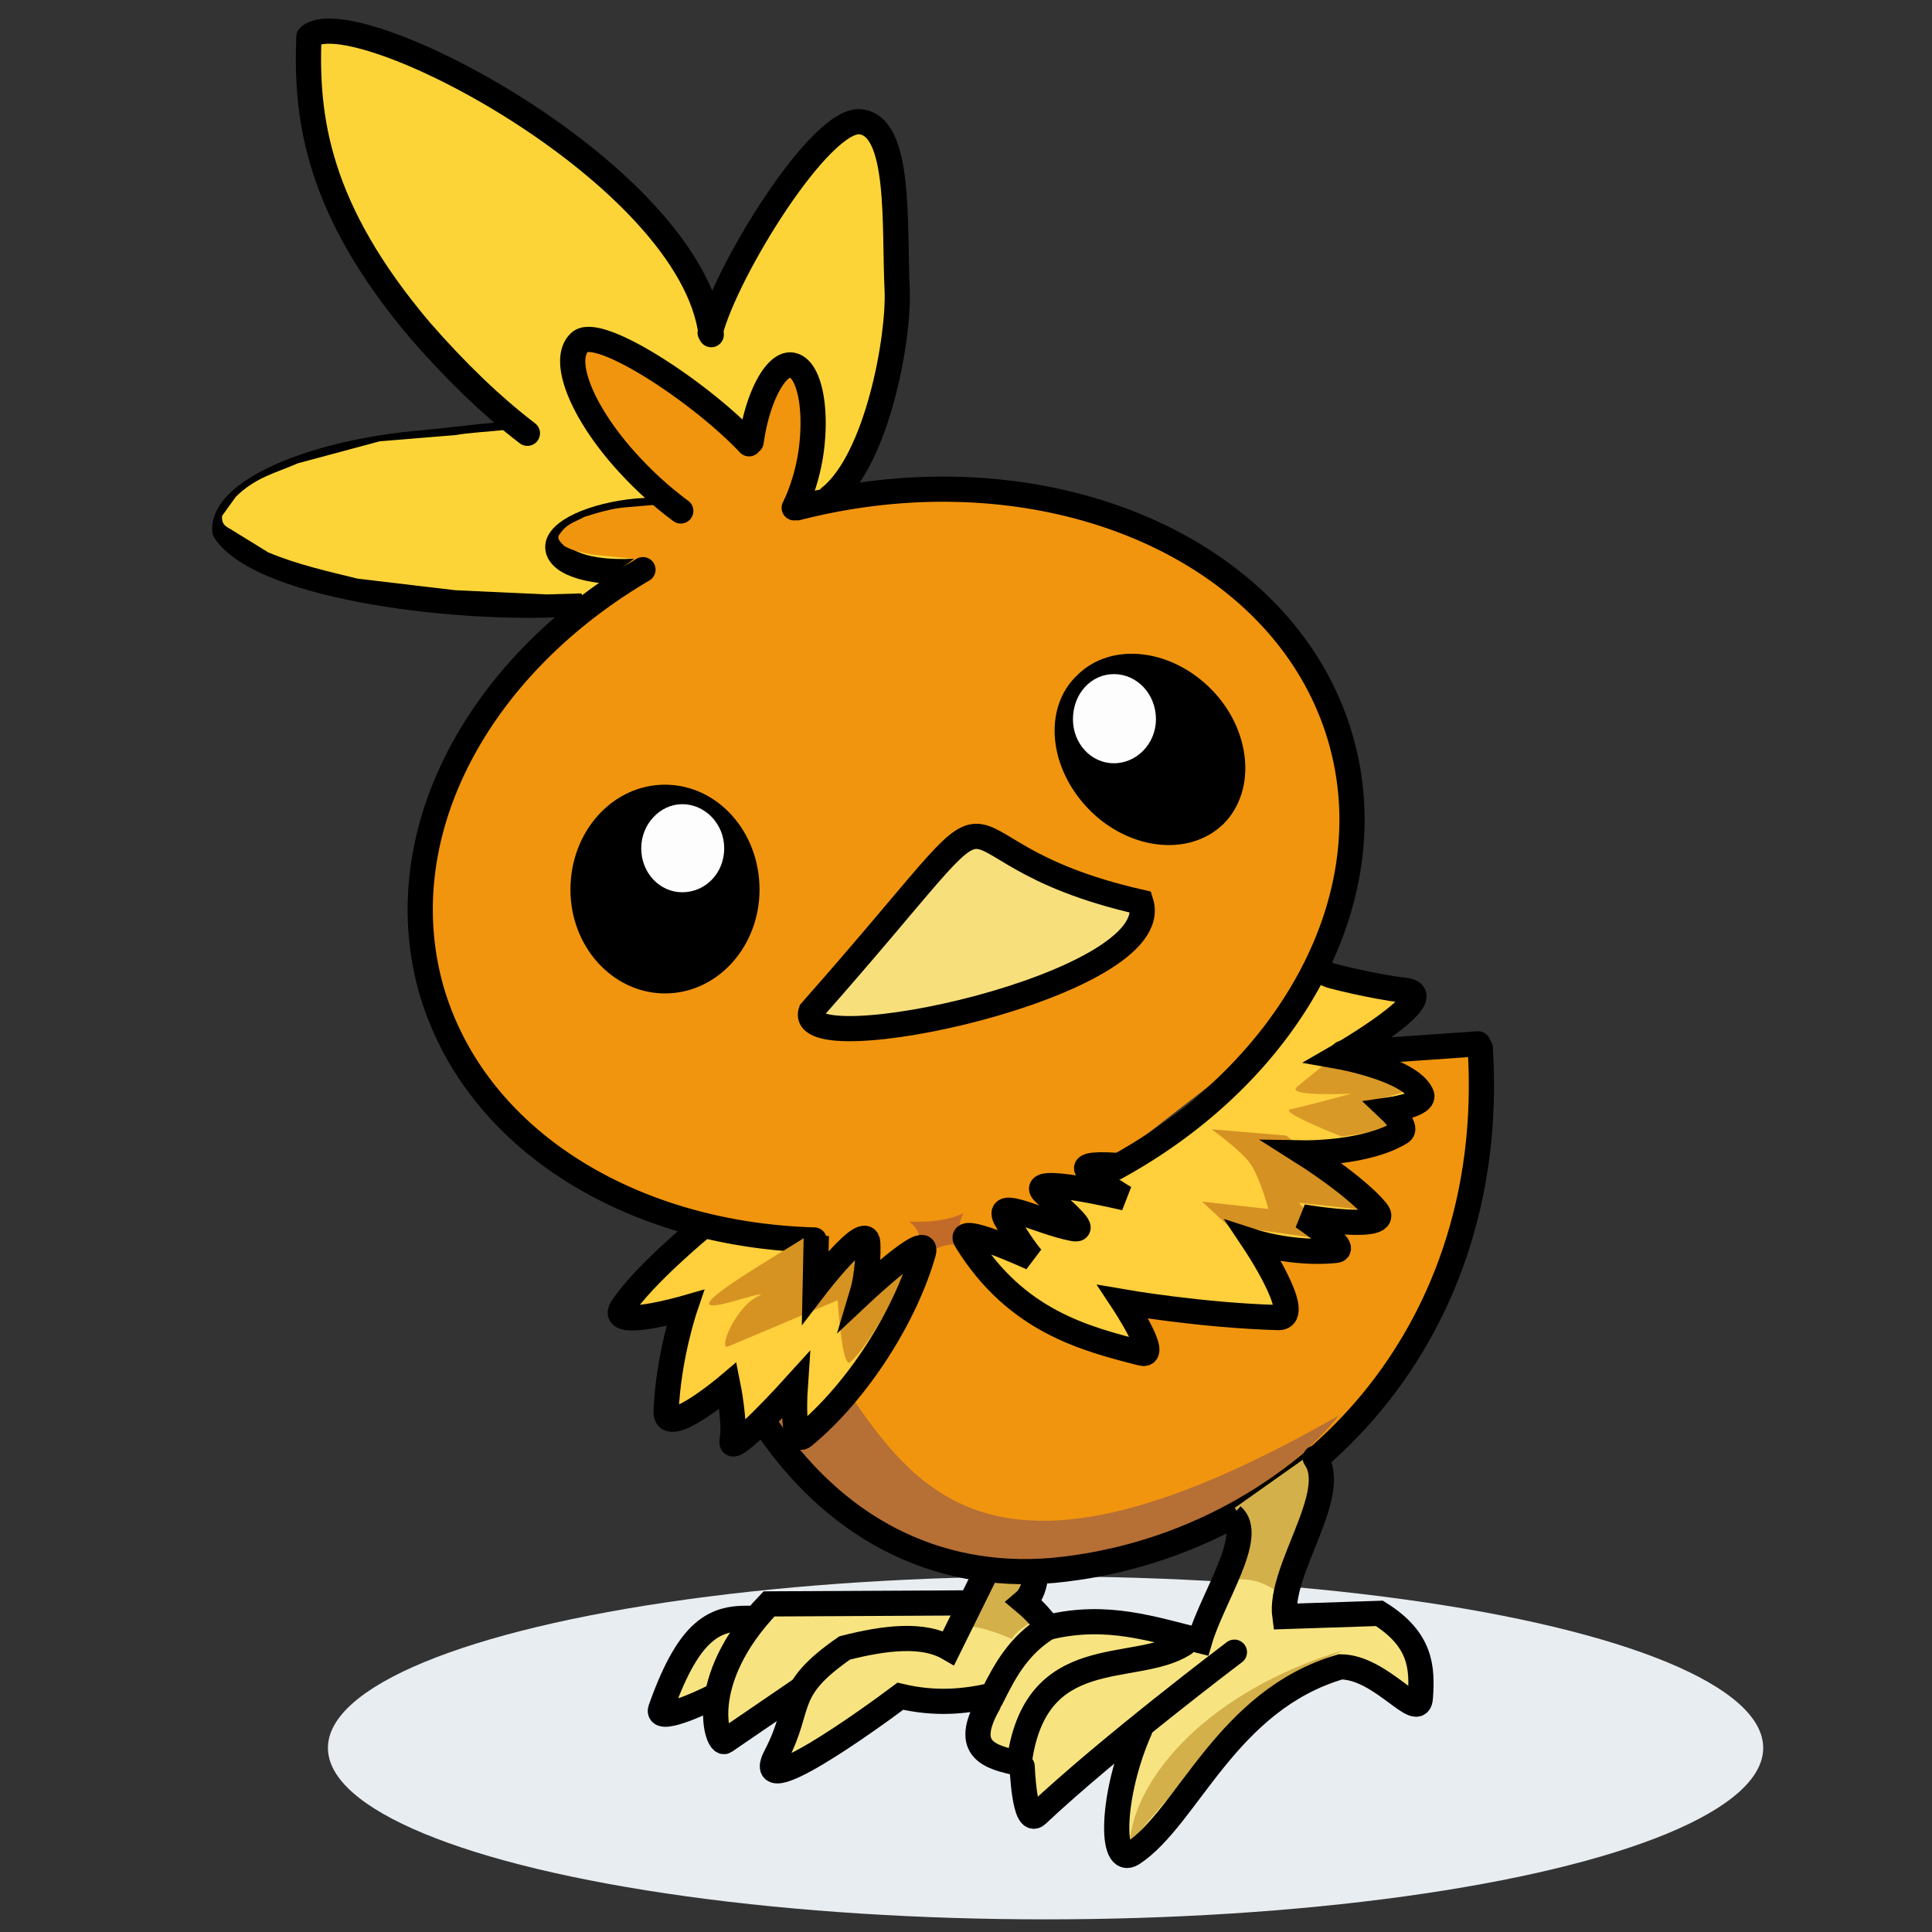 <svg xmlns="http://www.w3.org/2000/svg" width="64" height="64"><rect width="100%" height="100%" fill="#333333" stroke="none"/><g transform="translate(-543.398 -940.189) scale(.835)"><ellipse cx="692.256" cy="1195.318" fill="#e8edf1" rx="28.47" ry="6.802"/><g stroke-width=".508"><path fill="none" stroke="#000" stroke-linecap="round" stroke-linejoin="round" d="M686.517 1152.502c-2.265.19-6.413-.297-7.175-1.461-.064-.783 1.735-1.587 4-1.778h0c.678-.064 1.397-.17 2.074-.19" transform="matrix(1.969 0 0 1.966 -677.928 -1115.911)"/><path fill="#f7e481" fill-rule="evenodd" d="m699.552 1185.712.291.957-.375 1.04-1.292 2.955-3.083-.666h-2.917l-.5.54-.792.708-.917 1.664-.458 1.124.041.915.5.333.667.25.375.04.167 1.083.292.874.333.04 1.584-1.497 2.25-1.997-.125.749-.583 1.664-.084 2.039.334.624 1.125-.416 1.5-2.122 1.083-1.456 2.334-2.247 2.375-1.207.584-.041 1 .582 1.167.75.292.29.291-.082.083-.374-.083-.79-.25-1.166-.5-.54-.792-.75-3.75.167-.167-.624.833-2.58.709-1.788-.125-.791-.083-.624z"/><path fill="#f7e481" fill-rule="evenodd" d="m689.717 1188.126-.625 1.123h-7.96l-.541.582-1.292.083-1.292.998-1.125 2.497.667.167 1.042-.458.458-.25v1.082l.125.583h.458l1.5-.957 1.292-.874-.5 1.457-.625 1.456.167.291 1-.374 2.417-1.54 1.417-.998.167-.168.625.208 2.125.042.709-.25-.584 1.373.542 1.082-.459-.957.5-1.498 1.167-1.789.834-.624.25-.333-.959-1.04.584-.666-.042-.416-2.167-.167z"/><path fill="#fcd438" fill-rule="evenodd" d="m673.923 1149.723 2.25-1.54 2.876-1.456 3.292-1.081 1.334-.333 1.083-1.748 1-2.954.5-2.33-.25-2.704.042-2.372-.333-1.913-.5-.708-.626-.208-1 .666-1.833 2.163-2.459 4.328-.458.873-.709-1.872-1.75-2.413-2.75-2.497-3.417-2.33-3.126-1.539-2-.749-1.584-.124-.375.124v2.08l.417 2.913 1.834 3.87 1.916 2.579 2.46 2.704 1.666 1.54c1.125.332-1.709.374-2.542.54l-3.042.25-3.25.874c-.834.374-1.667.54-2.46 1.331l-.54.75c-.043.415.25.457.416.582l1.417.873c1.208.5 2.375.75 3.542 1.04l3.875.458 3.626.167 1.375-.04z"/><path fill="none" stroke="#000" stroke-linecap="round" stroke-linejoin="round" d="M687.766 1151.845h-.021c-.932.085-1.672-.127-1.694-.465-.02-.318.699-.657 1.61-.741h0c.274-.021.55-.021.782 0h.085" transform="matrix(1.969 0 0 1.966 -677.928 -1115.911)"/><path fill="#f1950e" fill-rule="evenodd" d="m675.924 1148.142-1.667-.167c-.375-.083-.709-.124-1.084-.333-.125-.124-.333-.291-.208-.457l.125-.167c.25-.292.583-.375.875-.541.542-.167 1.083-.333 1.625-.375l1.917-.167-.208-.208-1.542-1.498-1.125-1.373-.667-1.082-.625-1.705.042-.541s.041-.083.291-.292c.292-.25 1 0 1 0l1.167.458 1.459.957 1.042.749 1.833 1.623s.25.333.25.208c0-.124.209-.916.209-.916l.333-1.29.458-.665.417-.375.583.333.459.999.042 1.664-.209 1.415-.458 1.123v.25l1.208-.292 2.917-.457 4.043.082 2.667.458 2.875 1.04 2.334 1.165 1.917 1.373 1.958 2.371 1.125 1.873.834 2.995.166 2.622-.5 2.163-.916 2.83-1.126 1.705-1.958 2.538-3.917 3.037-.959.541-.917-.04-.208.207 1.125.957-2.875-.333.125.375 1 1.081.083.375-2.583-.749-.292.124 1 1.456h-.292l-1.583-.624-.5-.041-.167.167.75 1.081 1.584 1.665 2.292.998 2.333.79.375-.374-.917-1.58h.667l5.46.457.291-.291-1.25-2.621h.125l2.917.374.208-.208-.125-.291-.958-.79.375-.083 1.833.167.459-.083.042-.25-2.71-2.288v-.208l1.751-.082 1.792-.666.208-.25-.333-.457-.208-.168 1.167-.374.083-.291-.584-.541-1.5-.583-.792-.25.792-.332 4.292-.25.167 3.287-.542 2.871-1.375 4.369-2.5 3.786-2.459 2.33-3.125 2.288-3 1.082-4.084.957-2.084-.083-2.167-.333-2.25-.915-1.959-1.248-1.375-1.373-1.542-1.997h-.25l-.875.79-.208-.124-.125-1.997-.084-.082-.875.707-1.333.583-.167-.25.208-2.08.5-1.997-2.042.332-.458-.082-.042-.292s.084-.082.209-.25l2.958-2.953-.333-.291-2.167-.666-3.375-1.83-2.834-2.789-1.625-2.995-.709-2.58.042-2.787.417-2.372 1.125-2.33 1.958-2.954 2.584-2.663z"/><path fill="#ffcf3c" fill-rule="evenodd" d="m689.009 1174.77.75 1.29s.416.54.5.54c.125.042.708.542.708.542l1 .79 1.292.541 1.625.666.709.082.5-.208-.208-.54-.292-.625-.292-.624 1.209.208 2 .25 2 .25 1.042-.083.167-.291-.5-1.498-.667-.915-.292-.333 1.25.333 1.25.04.792.125.125-.375-.375-.333-.792-.665 1.667.082h.75l.584-.167-.375-.332-1.834-1.54-.792-.624 1.209-.124 1.709-.333.75-.374.041-.291-.291-.333-.25-.333 1.041-.25.334-.25-.167-.332-.792-.5-1.375-.582-1-.208 1.5-.957 1.209-.832.375-.583-.459-.25-1.083-.082-1.25-.291-1.25-.416-1.292 2.163-1.792 2.122-3.71 3.038-1.083.54-1-.123.042.374.792.624.292.291-1.667-.457-.792.041h-.542l.542.707.625.666.042.124-1-.124-1.209-.374-.375-.042-.208.042.458.998.458.749-.875-.458-1.166-.25z"/><path fill="#b66f35" fill-rule="evenodd" d="m680.8 1181.427 3.416-.54c3.042 4.534 6.293 8.903 19.67 1.247-3.418 4.41-16.378 10.818-23.087-.707z"/><path fill="#ffcf3c" fill-rule="evenodd" d="M678.382 1174.23c-.125.123-1.167.956-1.333 1.206a43.102 43.102 0 0 1-1.125 1.248c-.084.041-.792.998-.792.998s.458.25.625.25c.208 0 1-.124 1-.124s.625-.167.75-.25c.125-.04.292-.207.167.124-.125.375-.083.209-.167.708-.125.5-.25.749-.417 1.414-.125.708 0 .833 0 1.249v.665s-.5.208.334.167c.791-.04.625-.082.917-.333.291-.25-.084-.208.5-.457.583-.25.708-.416.708-.416s.042-.042.083.25c.042.249 0 .29 0 .54.042.25-.041.375 0 .624.084.25.084.583.084.583s.25.167.291.082c.042-.082.334-.291.584-.582.208-.25.333-.416.5-.54.167-.125.5-.334.625-.459.125-.167.208-.29.292-.457.125-.167-.042-.541.125.082.166.624.166.708.125 1.124-.084.457-.125.499-.042.54.083 0-.083.168.208.083.292-.124.375-.167.417-.25.042-.082.208-.167.375-.332l.458-.458c.125-.167.292-.374.375-.54.125-.125.375-.292.417-.375.083-.042.25-.5.417-.666.167-.167.125-.208.417-.5.25-.29.583-1.04.75-1.33.125-.25.25-.375.333-.583.125-.25.292-.375.292-.624.041-.208.166-.333.208-.5 0-.208.375-.665.375-1.04 0-.374.083-.416-.083-.374-.208.082-.292.291-.417.333-.083.04-.667.416-.75.499-.083.041-.75.458-.75.54a6.4 6.4 0 0 1-.292.417l-.083-.624.125-.5.042-.707-.042-.208-.542.208-.375.416s-.291.333-.5.5c-.208.167-.542.707-.542.707l-.208-.375s.125-.29.125-.54c.042-.292.083-.541.083-.541s.084-.208-.125-.291c-.208-.042.125-.042-.375-.042-.541 0-.583.042-.917.042-.291 0-.875-.126-1.25-.209-.375-.123-.541-.208-.791-.208-.209 0-.209.083-.584-.04-.375-.125-.625-.125-.625-.125z"/><path fill="none" stroke="#000" stroke-linecap="round" stroke-linejoin="round" d="M691.216 1165.35c-3.683-.106-6.815-2.011-7.704-5.017-.91-3.154.91-6.54 4.254-8.509m3.111-1.249c4.953-1.27 9.822.783 10.944 4.657.93 3.217-1.016 6.73-4.53 8.657m-8.763-13.25a7.352 7.352 0 0 1-.995-.89c-.974-1.036-1.44-2.158-1.037-2.518.381-.339 2.434 1.016 3.408 2.053m.042-.042c.127-.91.508-1.609.826-1.545.338.063.508.846.38 1.757a4.04 4.04 0 0 1-.296 1.037c-.02.02-.02.063-.042.085" transform="matrix(1.969 0 0 1.966 -677.928 -1115.911)"/><path fill="none" stroke="#000" stroke-linecap="round" stroke-linejoin="round" d="M685.438 1149.072c-.72-.55-1.44-1.248-2.16-2.074-2.074-2.455-2.306-4.275-2.243-5.926.847-.805 7.705 2.751 8.107 6.01" transform="matrix(1.969 0 0 1.966 -677.928 -1115.911)"/><path fill="none" stroke="#000" stroke-linecap="round" stroke-linejoin="round" d="M689.12 1147.04c.318-1.248 2.223-4.339 3.027-4.254.826.085.678 2.096.741 3.387.043.973-.402 3.429-1.354 4.19" transform="matrix(1.969 0 0 1.966 -677.928 -1115.911)"/><path stroke="#000" stroke-linecap="round" stroke-linejoin="round" d="M689.861 1158.28c0 1.016-.74 1.841-1.65 1.841-.91 0-1.652-.825-1.652-1.841 0-1.037.741-1.863 1.651-1.863s1.651.826 1.651 1.863zm9.42-1.503c-.593.572-1.651.423-2.35-.296-.72-.741-.825-1.8-.233-2.35.572-.571 1.63-.444 2.35.297.698.72.804 1.778.233 2.35z" transform="matrix(1.969 0 0 1.966 -677.928 -1115.911)"/><path fill="#f7df7c" fill-rule="evenodd" stroke="#000" stroke-linecap="round" d="M691.153 1160.735c-.36 1.08 7.175-.529 6.646-2.201-4.763-1.08-1.884-3.196-6.646 2.201z" transform="matrix(1.969 0 0 1.966 -677.928 -1115.911)"/><path fill="#c26b29" fill-rule="evenodd" d="M686.842 1174.437c.625.458.458 1.082.208 1.706.917-.874 1.584-.915 2.167-.666-.292-.416-.542-.832-.208-1.373-.542.25-1.25.375-2.167.333z"/><path fill="#d69322" fill-rule="evenodd" d="M682.841 1174.978c-1.125.749-5.334 3.12-3.459 2.746.75-.167 1.5-.458 1.584-.374-.959.332-1.75 2.246-1.292 2.038l4.334-1.83s.167 2.746.5 2.455c.917-.791 2.292-3.704 2.292-3.704l.167-.956-1.959 1.373-.125-1.831-1.958 1.789z"/><path fill="none" stroke="#000" d="M688.972 1165.074s-1.206.995-1.63 1.651c-.275.445 1.27 0 1.27 0s-.338.995-.38 2.096c0 .529 1.248-.53 1.248-.53s.149.742.085 1.101c-.106.424 1.27-1.1 1.27-1.1s-.085 1.227.17 1.016c1.1-.91 2.053-2.434 2.412-3.704.127-.466-1.227.804-1.227.804s.127-.423.106-.995c-.022-.466-1.059.89-1.059.89l.022-1.038" transform="matrix(1.969 0 0 1.966 -677.928 -1115.911)"/><path fill="#d59122" fill-rule="evenodd" d="m700.802 1175.81-2.334-2.163 2.626.291s-.334-1.248-.709-1.79c-.375-.54-1.542-1.372-1.542-1.372l2.959.25 3.375 2.662-.25.292-2.625-.292 1.334 1.498-3.543-.5z"/><path fill="#d99926" fill-rule="evenodd" d="M703.969 1167.697s-1.584 1.248-1.75 1.415c-.417.374 2.167.25 2.167.25s-1.5.415-2.417.623c-.5.083 2.042 1.082 2.042 1.082l1.625-.25.583-.416-.5-.665-.333-.124s1.75-.458 1.5-.54c-.083-.042-.375-.625-.5-.667-.083 0-.375-.167-.625-.208-.25 0-1.792-.54-1.792-.54l.042.29z"/><path fill="none" stroke="#000" stroke-linecap="round" d="M697.333 1163.847s-.74-.063-.614.085c.34.339.762.571.762.571s-2.032-.486-1.63-.105c.53.486.868.783.572.72-.656-.128-1.545-.615-1.355-.212.276.508.53.804.53.804s-1.567-.72-1.313-.339c.995 1.609 2.37 1.969 3.535 2.265.36.085-.38-1.037-.38-1.037s1.587.275 3.132.317c.529 0-.487-1.524-.487-1.524s.783.254 1.63.17c.317-.021-.656-.678-.656-.678s1.862.318 1.481-.127c-.423-.508-1.46-1.164-1.46-1.164s1.27.021 1.968-.423c.127-.106-.233-.445-.233-.445s.741-.105.635-.317c-.232-.508-1.672-.762-1.672-.762s2.16-1.249 1.334-1.334c-.699-.085-1.482-.296-1.482-.296l-.212-.085" transform="matrix(1.969 0 0 1.966 -677.928 -1115.911)"/><path fill="#d4b04a" fill-rule="evenodd" d="M689.717 1188.084c.25.167-.667 1.498-1.083 2.413.875-.124 1.875.333 2.292.5.208-.417.916-.708 1-.874.25-.5-.667-.583-.709-.79-.125-.5.417-.958.459-1.207z"/><path fill="none" stroke="#000" stroke-linecap="round" stroke-linejoin="round" d="M704.636 1161.476c.38 5.97-3.768 10.075-8.594 10.541-2.413.212-4.466-.889-5.863-3.027" transform="matrix(1.969 0 0 1.966 -677.928 -1115.911)"/><path fill="none" stroke="#000" stroke-linecap="round" d="m701.863 1161.582 2.73-.19" transform="matrix(1.969 0 0 1.966 -677.928 -1115.911)"/><path fill="none" stroke="#000" d="m694.687 1172.038-.762 1.545c-.508-.296-1.27-.211-2.095 0-1.249.868-.847 1.143-1.376 2.16-.55 1.037 1.905-.741 2.498-1.186.72.17 1.312.106 1.862-.021.254-.508.53-1.016 1.122-1.376-.148-.17-.233-.296-.487-.508.149-.127.212-.339.233-.571" transform="matrix(1.969 0 0 1.966 -677.928 -1115.911)"/><path fill="none" stroke="#000" d="m694.349 1172.673-4.043.021c-1.503 1.567-1.037 2.879-.89 2.773l1.546-1.058" transform="matrix(1.969 0 0 1.966 -677.928 -1115.911)"/><path fill="none" stroke="#000" d="M690.052 1172.99c-.762-.041-1.312.086-1.926 1.821-.106.296.762-.085 1.122-.275" transform="matrix(1.969 0 0 1.966 -677.928 -1115.911)"/><path fill="#d4b04a" fill-rule="evenodd" d="M699.76 1185.796c.292.29 0 1.456-.5 2.912 1.083-.208 1.583.041 2.084.333.791-2.288 1.416-3.578 1.583-4.244.167-.749-.208-.749-.167-1.123z"/><path fill="none" stroke="#000" d="M699.64 1170.916c.466.403-.402 1.651-.656 2.52-.952-.234-1.862-.551-3.027-.276" transform="matrix(1.969 0 0 1.966 -677.928 -1115.911)"/><path fill="none" stroke="#000" stroke-linecap="round" d="M694.73 1174.705c-.53.932.021 1.08.614 1.207.317-2.477 2.328-1.778 3.323-2.413m-3.26 2.476s.042 1.207.296.974c1.46-1.376 3.98-3.281 3.98-3.281" transform="matrix(1.969 0 0 1.966 -677.928 -1115.911)"/><path fill="#d4b04a" fill-rule="evenodd" d="m704.052 1191.454-.25.124c-2.25.998-3.125 1.456-8.21 7.53.168-2.579 3.085-6.032 8.46-7.655z"/><path fill="none" stroke="#000" stroke-linecap="round" d="M697.778 1175.234c-.572 1.292-.614 2.794-.148 2.498 1.121-.74 1.883-3.09 4.19-3.768.826 0 1.588 1.143 1.61.614.041-.593.02-1.164-.826-1.693l-1.905.063c-.127-.932 1.122-2.477.614-3.196" transform="matrix(1.969 0 0 1.966 -677.928 -1115.911)"/><path fill="#fdfdfd" d="M679.507 1159.625c0 .999-.75 1.748-1.667 1.748-.875 0-1.625-.749-1.625-1.748 0-.956.75-1.747 1.625-1.747.917 0 1.667.79 1.667 1.747zm17.128-5.117c0 .957-.75 1.747-1.667 1.747s-1.626-.79-1.626-1.747c0-.999.709-1.79 1.626-1.79.917 0 1.667.791 1.667 1.79z"/></g></g></svg>